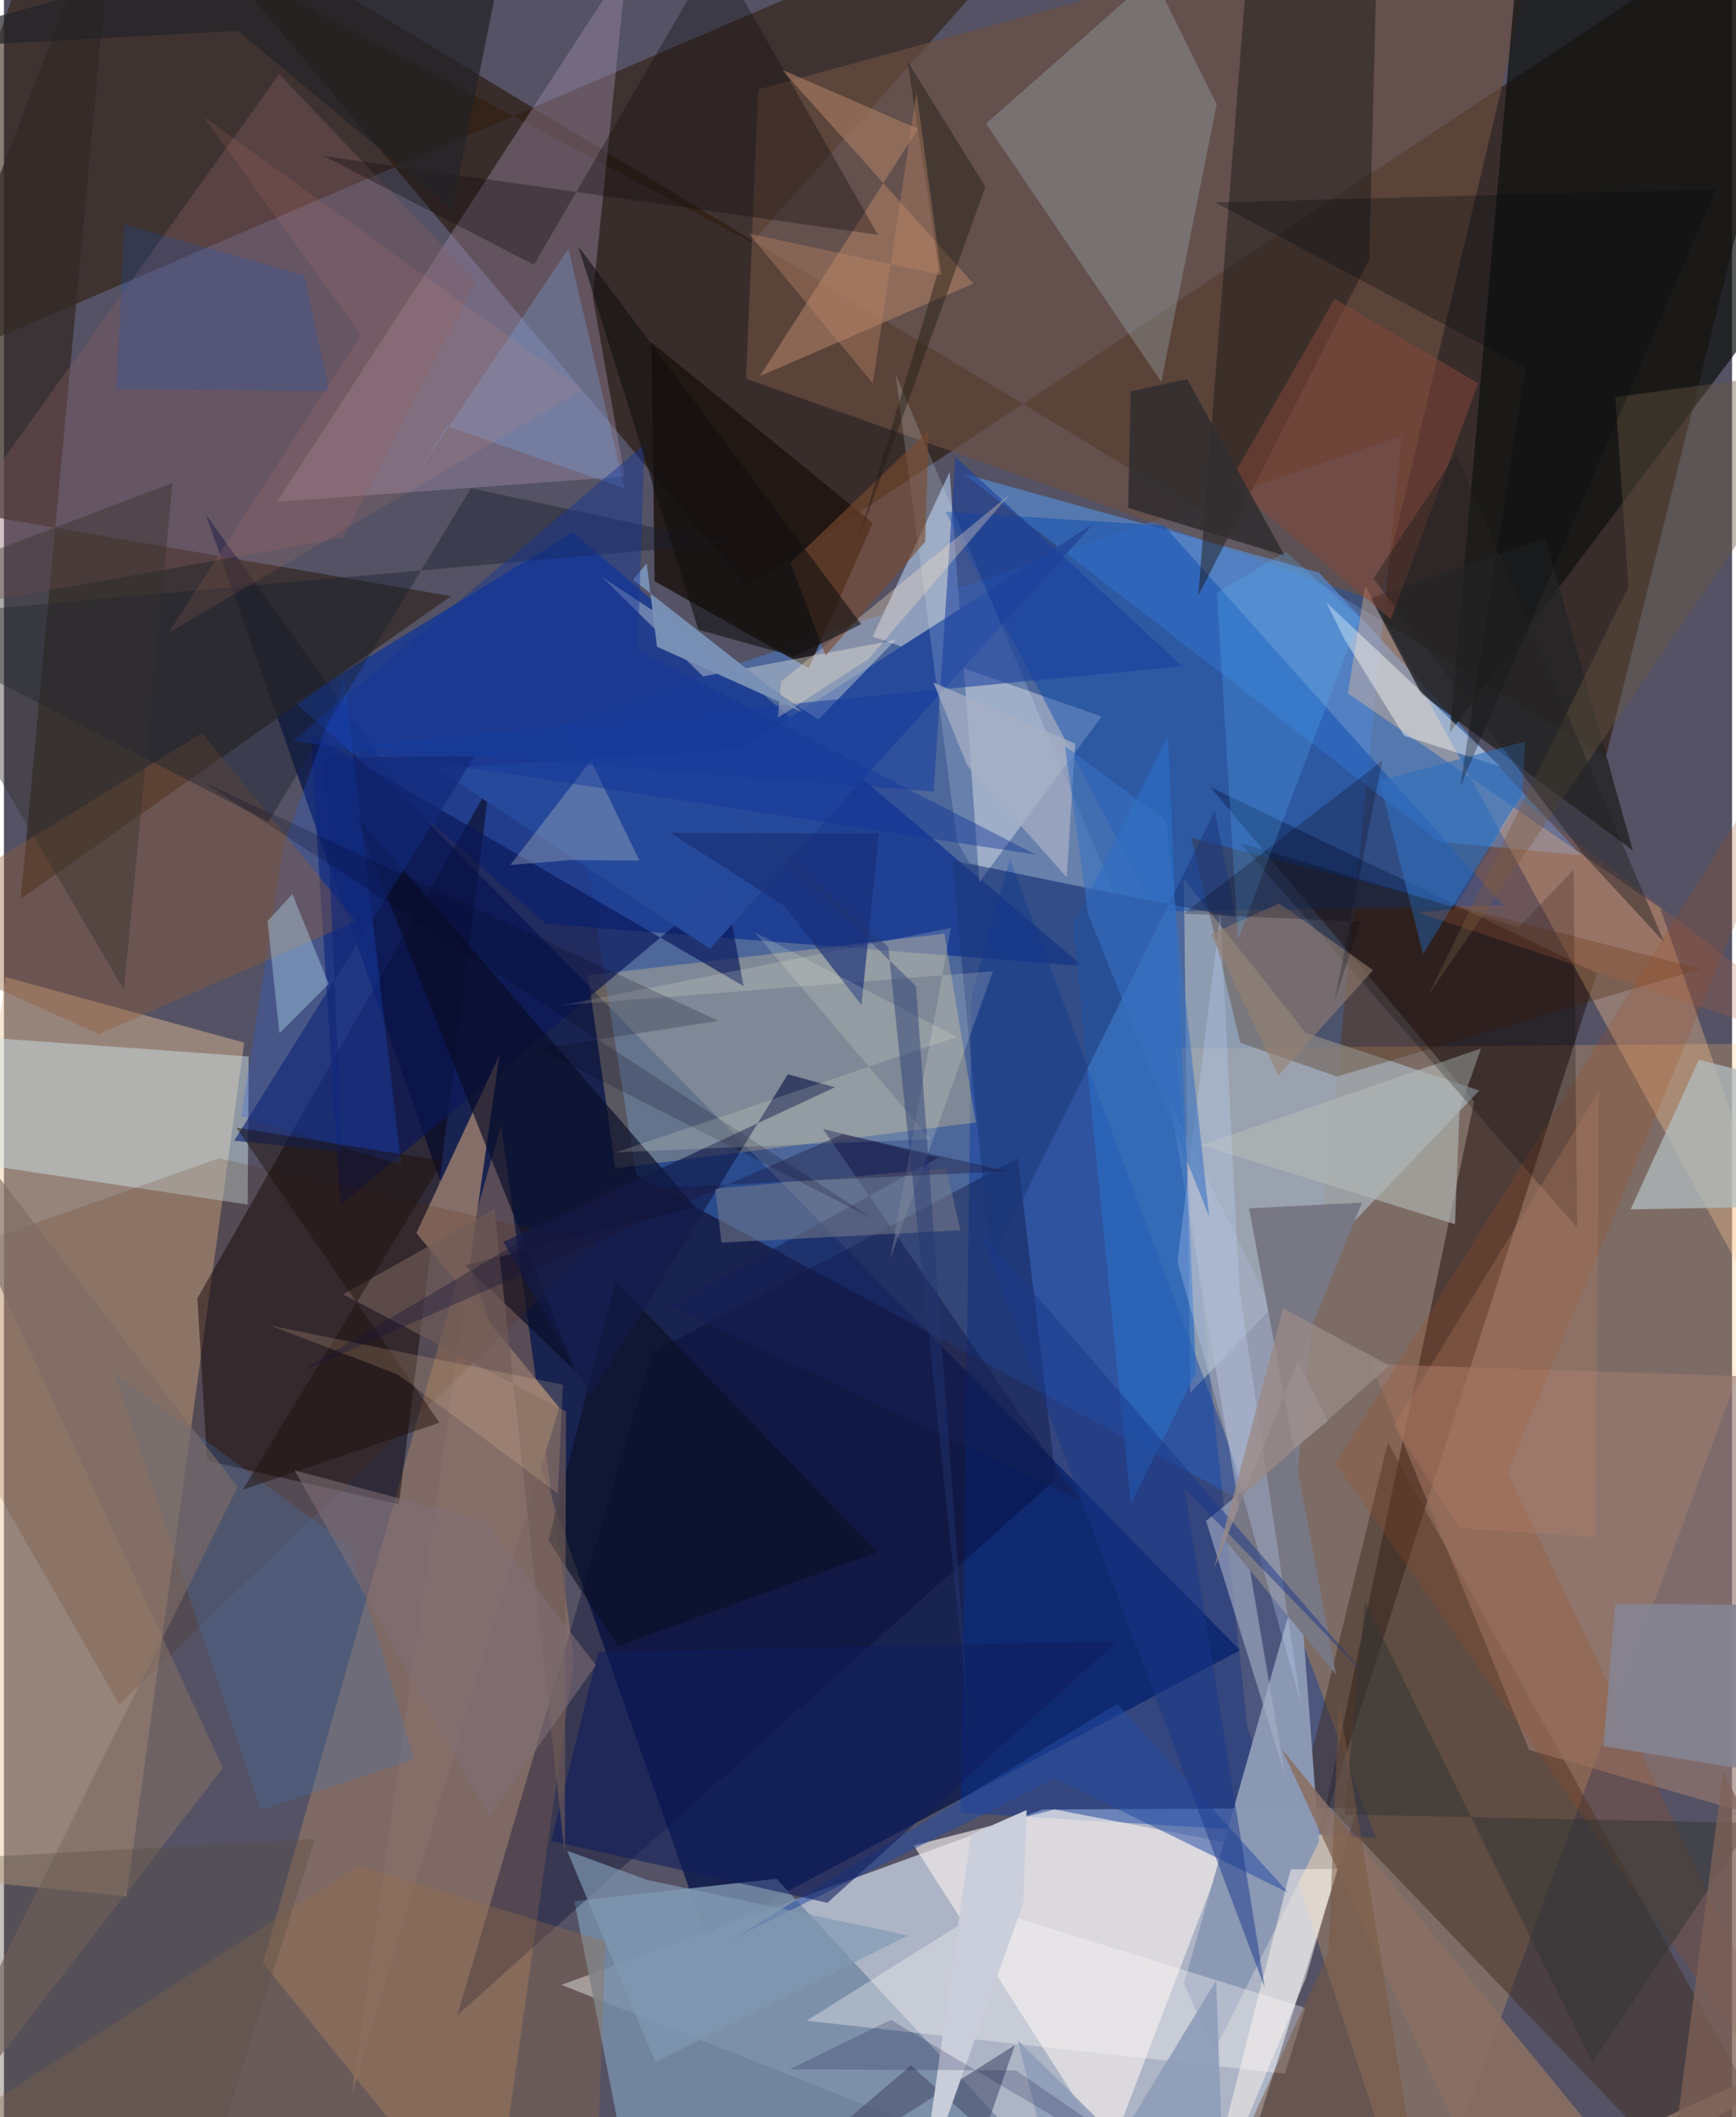 <svg xmlns="http://www.w3.org/2000/svg" width="228" height="278" viewBox="0 0 836 1024"><path fill="#545264" d="M0 0h836v1024H0z"/><path fill="#dbeafa" fill-opacity=".647" d="M587.984 1086l66.735-211.56-152.109.71-232.888 84.858z"/><path fill="#031148" fill-opacity=".725" d="M97.688 248.893L339.39 935.906l258.52-137.713-394.5-402.377z"/><path fill="#29190d" fill-opacity=".635" d="M774.998 365.883L70.72-59.832l288.904 343.49L881.633-62z"/><path fill="#4485ea" fill-opacity=".408" d="M271.122 349.979l34.734 218.449L623.018 738.84l53.156-527.988z"/><path fill="#eec397" fill-opacity=".431" d="M116.211 504.274L.784 472.554-62 905.107l121.291 12.067z"/><path fill="#ffc169" fill-opacity=".239" d="M601.485 834.88L683.576 1086 898 504.362l-331.433 2.681z"/><path fill="#193992" fill-opacity=".859" d="M262.079 446.802L140.711 339.686l134.428-82.18 246.713 209.771z"/><path fill="#2e1c0b" fill-opacity=".565" d="M361.702 117.32L521.452-62-62 188.561l86.9-249.91z"/><path fill="#130000" fill-opacity=".435" d="M711.25 532.862l-74.794 355.31 134.237-417.605-187.015-89.814z"/><path fill="#c48e66" fill-opacity=".38" d="M275.807 802.063L235.626 1086 125.257 949.405 240.5 544.34z"/><path fill="#09010a" fill-opacity=".486" d="M234.724 380.288L191.03 727.504l-92.735-20.961-4.734-78.597z"/><path fill="#6d5040" fill-opacity=".643" d="M359.017 183.201l306.353 108.19L749.332-62 364.9 43.266z"/><path fill="#a7b2bb" fill-opacity=".706" d="M629.665 499.48l-58.875-74.348 3.087 248.564L713.75 527.432z"/><path fill="#768ba5" fill-opacity=".89" d="M513.704 1059.75l-139.97-151.072-97.793 10.884L308.61 1086z"/><path fill="#a894b3" fill-opacity=".376" d="M132.022 242.776l168.244-12.314-15.409-87.06 16.525-161.249z"/><path fill="#0035a6" fill-opacity=".384" d="M663.694 888.977L486.582 415.494l-18.427 65.619-5.32 395.683z"/><path fill="#332925" fill-opacity=".741" d="M8.098 434.79l208.114-146.444L-62 240.177 54.384-62z"/><path fill="#578fda" fill-opacity=".639" d="M694.395 407.17l68.53 6.441-126.827-136.75-171.96-47.775z"/><path fill="#fbdc8b" fill-opacity=".282" d="M454.976 451.602l15.188 91.293L295.8 565.09l-13.281-93.326z"/><path fill="#422f22" fill-opacity=".498" d="M885.028 1086L669.494 697.707l-40.223 163.848L844.157 1086z"/><path fill="#92a0be" fill-opacity=".941" d="M531.033 346.53l-59.156 80.128-14.37-198.408-37.224 79.617z"/><path fill="#f1ecea" fill-opacity=".671" d="M535.018 1040.925l57.11-149.573-83.874-16.186-68.105 17.444z"/><path fill="#0e100f" fill-opacity=".698" d="M898-21.24V90.435L699.41 354.353 735.983-62z"/><path fill="#cee3e7" fill-opacity=".486" d="M118.4 510.967l-.506 71.637L-62 555.478l45.01-54.258z"/><path fill="#1c130f" fill-opacity=".831" d="M313.24 165.534l107.095 87.43-30.988 70.216-74.575-42.052z"/><path fill="#fec592" fill-opacity=".349" d="M658.522 283.21L898 719.597l-96.765-280.424-151.092-103.769z"/><path fill="#0043ae" fill-opacity=".42" d="M556.958 440.944l168.384-3.003-164.23-183.798-105.62-6.593z"/><path fill="#00042f" fill-opacity=".329" d="M490.507 560.078L313.546 654.35l-94.193 320.316 289.452-259.248z"/><path fill="#997a70" fill-opacity=".643" d="M841.139 876.26L898 667.501l-236.626-7.769 76.46 186.628z"/><path fill="#8c99b5" fill-opacity=".996" d="M636.164 890.913l-9.539-127.992-55.72 196.329 14.441 33.036z"/><path fill="#a5bfc4" fill-opacity=".302" d="M555.986-11.6l-80.88 71.391 84.784 124.903 26.773-134.222z"/><path fill="#211e1e" fill-opacity=".518" d="M660.482 125.55L663.88-8.63 605.053-62l-27.258 350.077z"/><path fill="#0a1859" fill-opacity=".663" d="M148.22 354.907l209.594 122.032-9.175-49.436-185.854 155.403z"/><path fill="#a7aec6" fill-opacity=".608" d="M581.553 735.61l38.14 122.827-55.506-324.895 76.232 153.687z"/><path fill="#866e69" fill-opacity=".996" d="M239.685 510.385l-71.269 501.935L268.59 680.789l-69.056-84.429z"/><path fill="#492300" fill-opacity=".294" d="M574.423 405.205l246.332 63.417-175.872 52.043-46.816-16.339z"/><path fill="#0a0c27" fill-opacity=".671" d="M276.507 663.228L169.194 392.989l165.427 190.914-111.536 28.109z"/><path fill="#a87b61" fill-opacity=".639" d="M376.245 33.652l65.957 28.684-76.555 119.621 103.29-44.821z"/><path fill="#274a9b" fill-opacity=".992" d="M341.521 458.909l185.49-205.568-170.79 109.087-146.808 9.3z"/><path fill="#242425" fill-opacity=".808" d="M787.958 411.28l-42.185-151.016-84.446 29.014 24.454 46.443z"/><path fill="#562a00" fill-opacity=".165" d="M-62 618.999L55.78 824.385 286.966 601.2l-182.953-41.011z"/><path fill="#b1bbbd" fill-opacity=".757" d="M898 531.945l-78.048-19.326-33.046 72.352 51.977-.98z"/><path fill="#ecfaff" fill-opacity=".176" d="M431.258 180.702l106.283 252.263-70.41-15.54-6.024-10.552z"/><path fill="#fafaec" fill-opacity=".353" d="M393.934 348.05l-104.792-69.097 49.08 48.226 93.079-17.66z"/><path fill="#1e60fb" fill-opacity=".235" d="M192.191 563.409l-77.399-23.6 20.454-130.699 29.341-81.308z"/><path fill="#2b6cc3" fill-opacity=".694" d="M576.683 663.774l-13.544-307.95-45.892 91.493 27.868 280.254z"/><path fill="#fffaf9" fill-opacity=".341" d="M388.278 977.35l86.745-54.336 154.572 48.142-9.938 31.813z"/><path fill="#835c62" fill-opacity=".373" d="M133.165 35.838l95.175 99.997-64.24 124.268-219.583 39.21z"/><path fill="#915a38" fill-opacity=".388" d="M45.937 500.186L-62 451.553l157.804-97.032 74.395 91.099z"/><path fill="#b2b8b4" fill-opacity=".631" d="M701.957 592.097L579.052 553.89l135.518-46.81-10.37 29.578z"/><path fill="#787784" fill-opacity=".992" d="M602.319 584.42l54.662-2.752-66.142 163.31 53.566 64.871z"/><path fill="#fbfaf4" fill-opacity=".435" d="M677.401 355.877l46.747 15.001-84.44-79.524 8.92 18.048z"/><path fill="#0e080a" fill-opacity=".322" d="M344.458-23.562l-88.05 151.66-101.532-52.559 267.926 38.03z"/><path fill="#1b387a" fill-opacity=".529" d="M585.694 392.42l-108.32 219.074-18.744-195.268 137.41 27.507z"/><path fill="#966e48" fill-opacity=".341" d="M285.67 1086l5.266-146.982-119.34-36.846-196.271 126.861z"/><path fill="#4074b2" fill-opacity=".267" d="M167.824 748.475l30.577 102.424-74.133 24.552-70.932-211.297z"/><path fill="#bec3c7" fill-opacity=".329" d="M244.966 418.347l38.95-50.502 23.522 48.4-32.687-.298z"/><path fill="#171e2f" fill-opacity=".4" d="M349.68 262.76L-62 299.397l189.917 98.062 98.044-161.341z"/><path fill="#844739" fill-opacity=".514" d="M643.745 144.564l-51.057 89.068 78.268 65.924 42.23-114.151z"/><path fill="#a14c1d" fill-opacity=".227" d="M644.07 707.803L898 301.27 727.402 712.172 898 1070.227z"/><path fill="#8a6f63" fill-opacity=".882" d="M728.872 1086L618.32 846.126l156.293 191.207L898 980.86z"/><path fill="#254ba4" fill-opacity=".525" d="M508.608 860.224l-157.014 78.118L538.58 824.065l82.94 91.507z"/><path fill="#306fbe" fill-opacity=".596" d="M686.507 461.412l47.992-77.635 1.516-25.172-70.597 18.958z"/><path fill="#0a0f23" fill-opacity=".608" d="M263.342 744.983l32.613-124.997 126.401 130.777L296.99 796.14z"/><path fill="#0e1c5e" fill-opacity=".576" d="M287.4 799.125l-22.557 91.277 133.535 29.913 140.18-126.483z"/><path fill="#779fd5" fill-opacity=".357" d="M300.23 236.199l-85.835-30-18.075 28.128 76.741-113.923z"/><path fill="#040003" fill-opacity=".227" d="M732.835 448.325L597.91 407.63l163.15 186.122-1.69-173.122z"/><path fill="#858492" fill-opacity=".898" d="M898 776.424l-118.48-.677-5.747 68.825 116.149 18.946z"/><path fill="#494d6e" fill-opacity=".596" d="M489.102 989.115L336.397 1086l102.428-87.005 35.666 32.19z"/><path fill="#173e9d" fill-opacity=".565" d="M570.087 322.225l-402.708 38.726 282.378 21.9 10.5-161.899z"/><path fill="#322e31" fill-opacity=".894" d="M572.394 183.313l-27.278 5.997-1.257 56.361 75.639 23.028z"/><path fill="#ffe6c8" fill-opacity=".318" d="M486.51 239.152l-68.146 79.47-43.908 28.437 1.496-17.414z"/><path fill="#7b4b2e" fill-opacity=".608" d="M447.326 208.148l-1.647 53.882-48.175 55.027-17.006-44.813z"/><path fill="#fff6ef" fill-opacity=".49" d="M576.04 1086l53.75-129.182 15.154-52.956-22.42.293z"/><path fill="#161f55" fill-opacity=".561" d="M322.44 631.553l129.679-71.702-55.892-13.843 124.128 179.533z"/><path fill="#333633" fill-opacity=".514" d="M648.523 877.638l9.938-102.778 110.02 222.911 77.307-116.077z"/><path fill="#7d6b65" fill-opacity=".635" d="M-62 1072.02l175.067-352.817L-62 492.134l167.941 363.009z"/><path fill="#c9daff" fill-opacity=".267" d="M597.713 624.283l29.543 198.953-59.554-212.858 20.72-168.943z"/><path fill="#222327" fill-opacity=".706" d="M113.24 14.91l103.548 86.348L249.56-62-61.99 24.358z"/><path fill="#675740" fill-opacity=".408" d="M898 175.969l-118.473 16.087 6.359 91.81-96.794 197.391z"/><path fill="#705c58" fill-opacity=".643" d="M164.095 626.042l73.19-41.197 34.044 312.358.567-214.426z"/><path fill="#201d13" fill-opacity=".439" d="M413.273 261.074l39.046-131.087-15.194-100.232 37.689 60.546z"/><path fill="#fdfae3" fill-opacity=".176" d="M458.116 448.798L428.714 609.1l49.723-139.33-208.392 16.436z"/><path fill="#b3d9ed" fill-opacity=".396" d="M139.54 432.416l-12.036 13.116 5.766 54.184 23.873-23.803z"/><path fill="#1a388b" fill-opacity=".494" d="M472.321 595.486l186.476 214.879-87.684-90.48 38.833 241.537z"/><path fill="#192f77" fill-opacity=".655" d="M414.834 486.11l-37.12-47.79-55.335-35.513 100.935.299z"/><path fill="#121a4a" fill-opacity=".655" d="M241.63 600.676l160.388-74.827-22.805-6.267-95.504 155.293z"/><path fill="#988070" fill-opacity=".561" d="M583.914 451.864l32.978-14.937 45.41 32.303-45.765 51.001z"/><path fill="#737988" fill-opacity=".565" d="M455.777 565.048L344.07 574.93l3.056 26.086 115.607-5.976z"/><path fill="#8099b4" fill-opacity=".678" d="M315.082 997.323l122.259-61.174-126.205-26.912-38.693-14.112z"/><path fill="#0257d3" fill-opacity=".176" d="M145.285 133.198l12 55.937-102.89-.926 3.884-79.655z"/><path fill="#7a91b6" fill-opacity=".969" d="M315.917 312.8l-4.983-40.375-6.6 7.983 81.663 63.926z"/><path fill="#13369a" fill-opacity=".439" d="M139.986 358.373l169.843-143.351-3.22 99.444 192.66 98.93z"/><path fill="#8e9cb9" fill-opacity=".914" d="M586.394 957.93l-73.025 119.932-22.867-91.002L591.097 1086z"/><path fill="#cacdda" fill-opacity=".988" d="M494.749 875.435l-1.631 44.949-49.784 140.401 24.513-173.475z"/><path fill="#c08868" fill-opacity=".376" d="M360.353 112.902l93.188 20.184-12.07-88.382-21.16 140.65z"/><path fill="#090c0f" fill-opacity=".314" d="M828.237 91.479l-242.257 6.43 150.09 79.948-31.554 202.579z"/><path fill="#121010" fill-opacity=".592" d="M414.725 301.91L277.818 119.084l58.158 185.508 46.499 12.977z"/><path fill="#12297a" fill-opacity=".651" d="M163.6 557.14l-52.22-5.434L227.618 365.83l-72.52.487z"/><path fill="#00001a" fill-opacity=".2" d="M96.467 378.25l324.125 211.409-161.927-82.41 86.974-13.504z"/><path fill="#a6aec4" fill-opacity=".733" d="M518.206 359.64l-4.064 64.726-48.153-54.148-16.333-40.112z"/><path fill="#1d1009" fill-opacity=".467" d="M210.687 688.097l-95.172 32.44 96.856-159.008-99.96-16.133z"/><path fill="#040235" fill-opacity=".188" d="M429.04 976.957l-48.932 23.883 109.485.56 123.343 84.6z"/><path fill="#f8ffe4" fill-opacity=".165" d="M296.15 557.33l152.01-6.396-84.912-99.96 97.773 50.537z"/><path fill="#795840" fill-opacity=".506" d="M645.833 823.023l-5.106 121.648-52.135 113.667L688.943 1086z"/><path fill="#5cbcff" fill-opacity=".224" d="M655.833 298.921L597.001 454.3l-10.144-167.683 33.354-19.726z"/><path fill="#fed2a3" fill-opacity=".176" d="M267.896 722.355l-77.35-57.572-61.662-23.637 141.587 28.595z"/><path fill="#0a000f" fill-opacity=".251" d="M666.798 367.962L570.805 441.9l85.418 3.974-12.512 38.282z"/><path fill="#7e6257" fill-opacity=".749" d="M831.73 856.336l46.754 98.234L822.548 1086l-19.857-7.27z"/><path fill="#36312c" fill-opacity=".4" d="M58.058 478.788L-62 274.414v13.58l143.581-54.417z"/><path fill="#1b1537" fill-opacity=".365" d="M485.32 566.404l-193.924 9.377-149.292 88.296L405.912 548.51z"/><path fill="#806e76" fill-opacity=".565" d="M234.742 878.224L140.59 711.148l91.917 24.614 53.864 69.655z"/><path fill="#b66339" fill-opacity=".231" d="M701.176 439.79l-17.053 1.575L898 512.845 733.684 386.377z"/><path fill="#242221" fill-opacity=".459" d="M803.178 455.682l-37.638-40.636-103.031-135.26 40.11-60.379z"/><path fill="#bd8466" fill-opacity=".255" d="M770.142 743.637l-65.772-4.552-32.036-49.382L771.567 527.8z"/><path fill="#ee9478" fill-opacity=".114" d="M96.77 56.667l75.916 105.357-93.027 143.998 200.314-117.453z"/><path fill="#233671" fill-opacity=".435" d="M441.197 476.985l25.73 355.813-39.136-374.843-71.647-63.906z"/><path fill="#9a8985" fill-opacity=".78" d="M585.475 758.454l33.358-125.63 51.422 27.717-70.182 61.744z"/><path fill="#594e41" fill-opacity=".353" d="M-62 901l212.44-11.506-55.532 175.276L-62 1086z"/><path fill="#3972c2" fill-opacity=".576" d="M562.114 396.77l20.958 191.676-58.584-146.458-11.247-81.176z"/></svg>